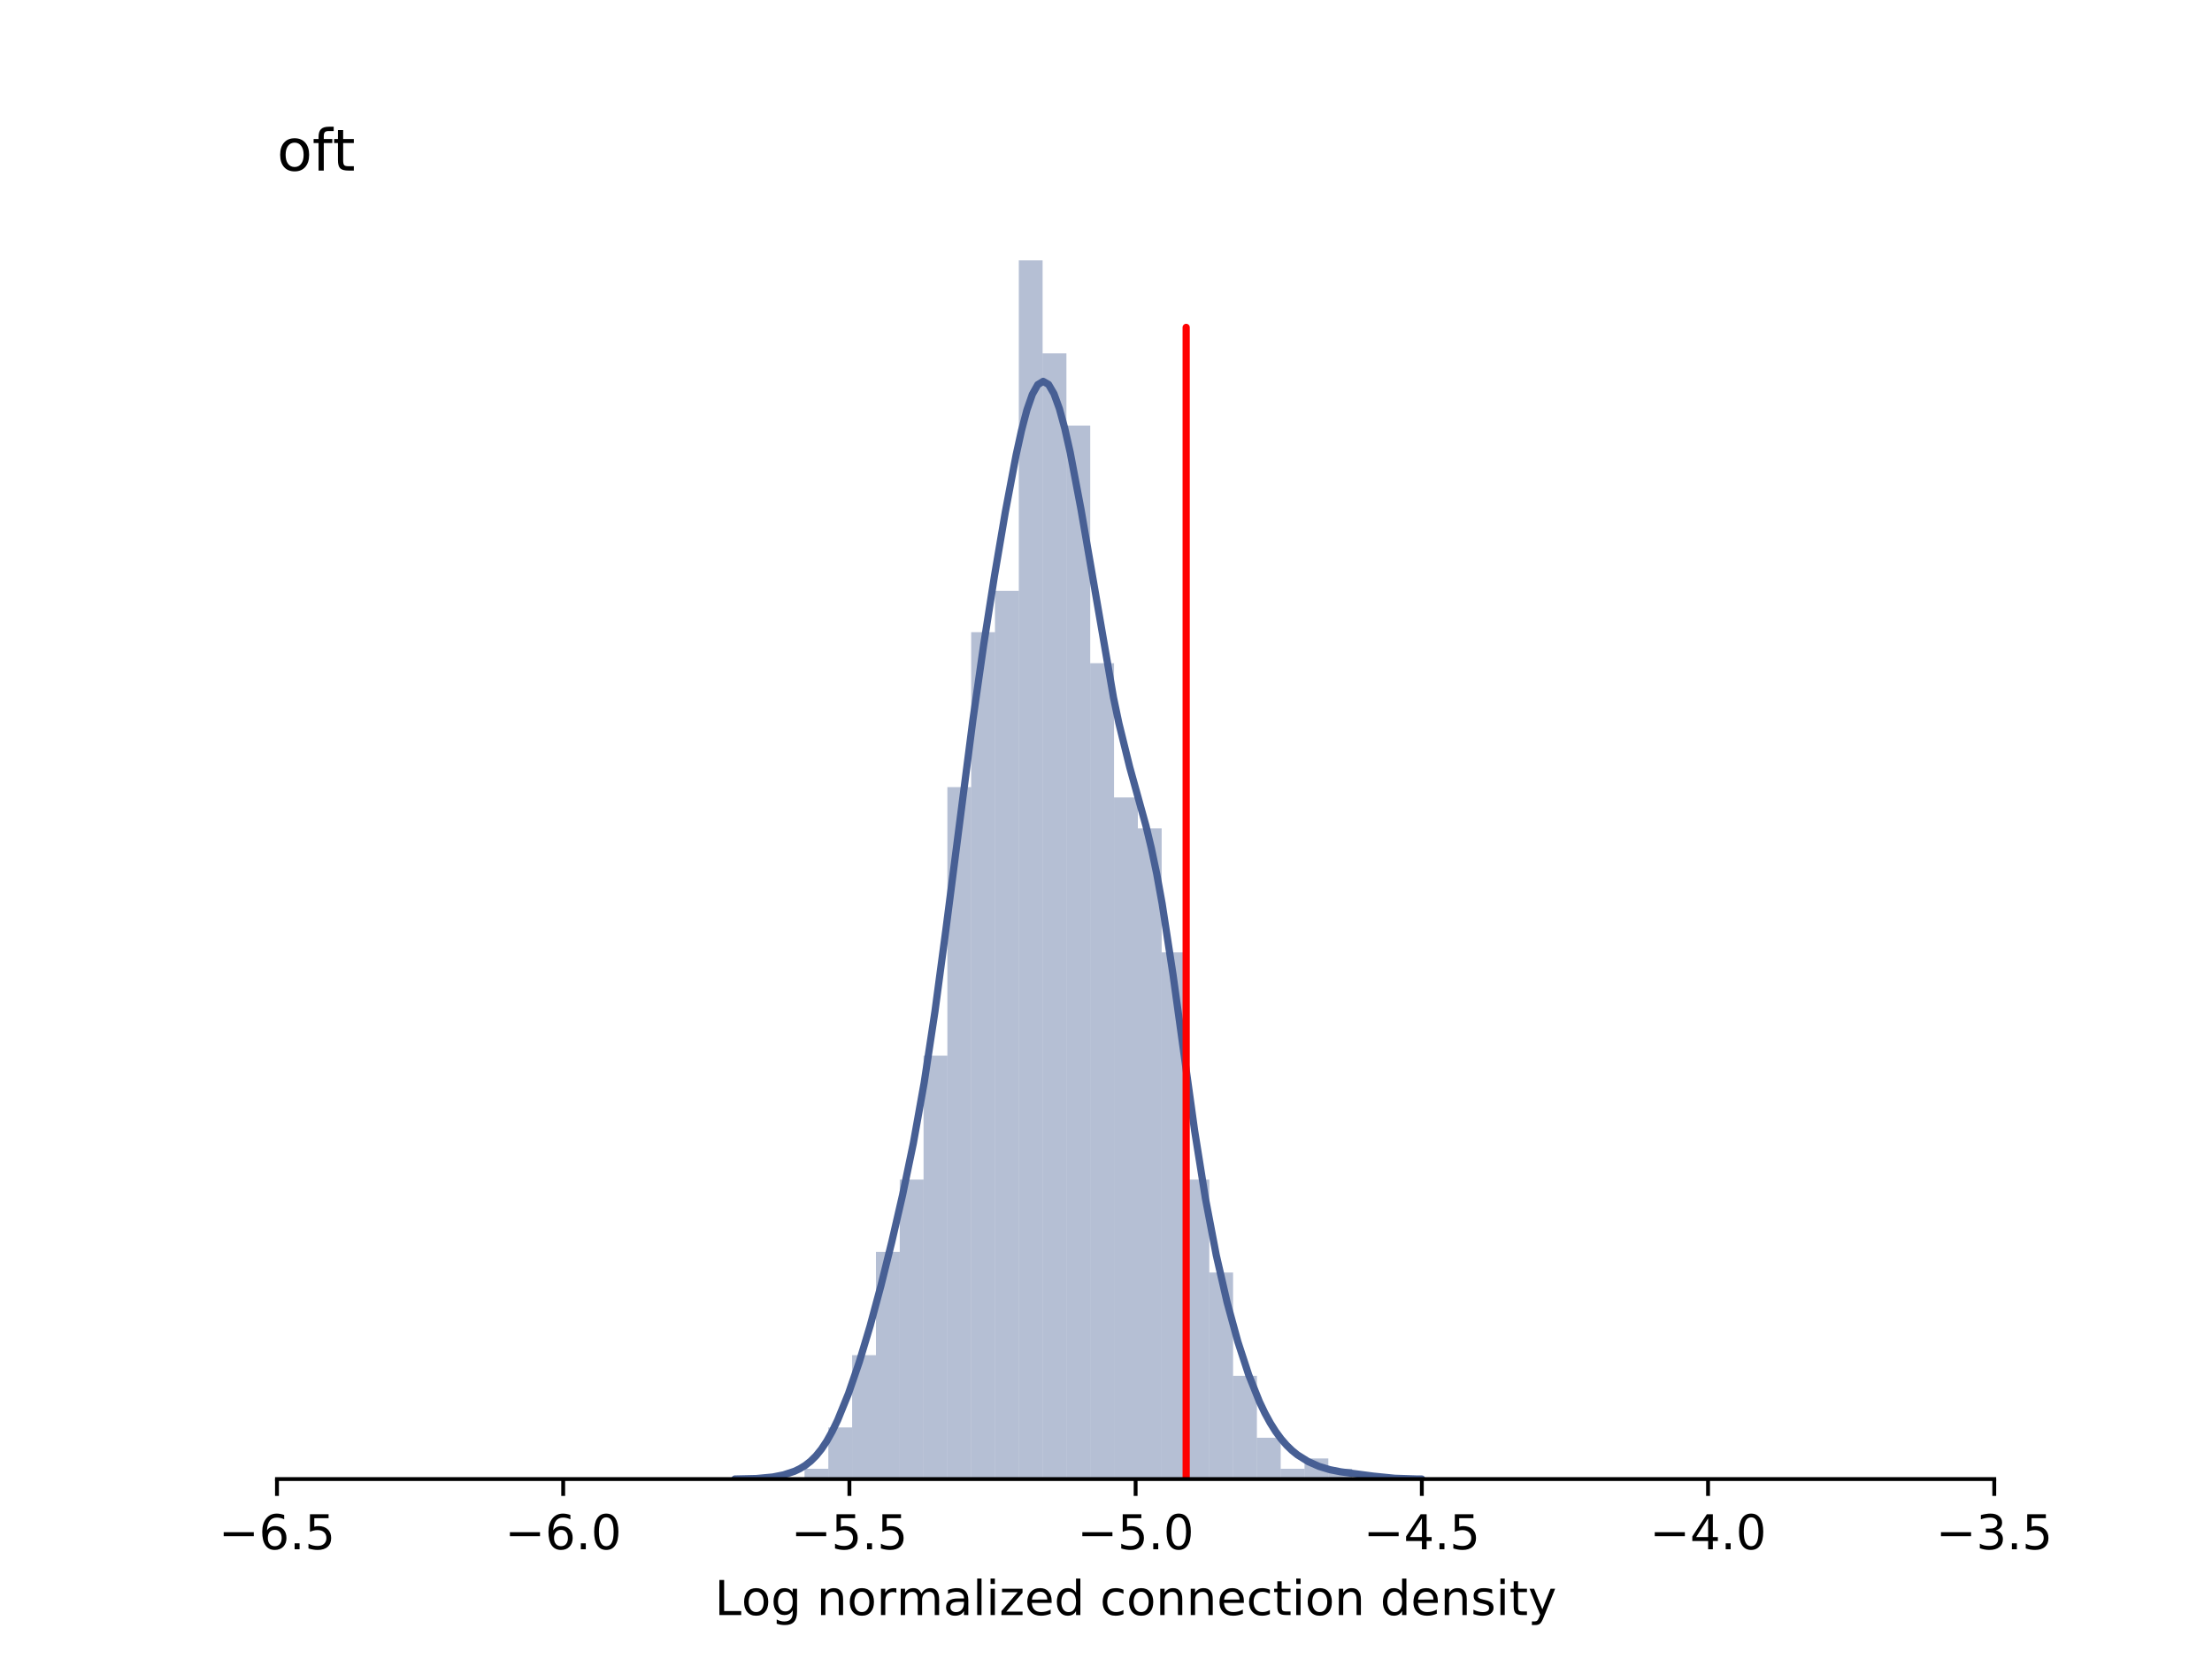 <?xml version="1.0" encoding="utf-8" standalone="no"?>
<!DOCTYPE svg PUBLIC "-//W3C//DTD SVG 1.1//EN"
  "http://www.w3.org/Graphics/SVG/1.1/DTD/svg11.dtd">
<!-- Created with matplotlib (http://matplotlib.org/) -->
<svg height="345pt" version="1.1" viewBox="0 0 460 345" width="460pt" xmlns="http://www.w3.org/2000/svg" xmlns:xlink="http://www.w3.org/1999/xlink">
 <defs>
  <style type="text/css">
*{stroke-linecap:butt;stroke-linejoin:round;}
  </style>
 </defs>
 <g id="figure_1">
  <g id="patch_1">
   <path d="M 0 345.6 
L 460.8 345.6 
L 460.8 0 
L 0 0 
z
" style="fill:#ffffff;"/>
  </g>
  <g id="axes_1">
   <g id="patch_2">
    <path d="M 57.6 307.584 
L 414.72 307.584 
L 414.72 41.472 
L 57.6 41.472 
z
" style="fill:#ffffff;"/>
   </g>
   <g id="patch_3">
    <path clip-path="url(#pa60f31e5d5)" d="M 167.304 307.584 
L 172.255 307.584 
L 172.255 305.436 
L 167.304 305.436 
z
" style="fill:#475f94;opacity:0.4;"/>
   </g>
   <g id="patch_4">
    <path clip-path="url(#pa60f31e5d5)" d="M 172.255 307.584 
L 177.206 307.584 
L 177.206 296.845 
L 172.255 296.845 
z
" style="fill:#475f94;opacity:0.4;"/>
   </g>
   <g id="patch_5">
    <path clip-path="url(#pa60f31e5d5)" d="M 177.206 307.584 
L 182.158 307.584 
L 182.158 281.81 
L 177.206 281.81 
z
" style="fill:#475f94;opacity:0.4;"/>
   </g>
   <g id="patch_6">
    <path clip-path="url(#pa60f31e5d5)" d="M 182.158 307.584 
L 187.109 307.584 
L 187.109 260.332 
L 182.158 260.332 
z
" style="fill:#475f94;opacity:0.4;"/>
   </g>
   <g id="patch_7">
    <path clip-path="url(#pa60f31e5d5)" d="M 187.109 307.584 
L 192.06 307.584 
L 192.06 245.298 
L 187.109 245.298 
z
" style="fill:#475f94;opacity:0.4;"/>
   </g>
   <g id="patch_8">
    <path clip-path="url(#pa60f31e5d5)" d="M 192.06 307.584 
L 197.012 307.584 
L 197.012 219.524 
L 192.06 219.524 
z
" style="fill:#475f94;opacity:0.4;"/>
   </g>
   <g id="patch_9">
    <path clip-path="url(#pa60f31e5d5)" d="M 197.012 307.584 
L 201.963 307.584 
L 201.963 163.682 
L 197.012 163.682 
z
" style="fill:#475f94;opacity:0.4;"/>
   </g>
   <g id="patch_10">
    <path clip-path="url(#pa60f31e5d5)" d="M 201.963 307.584 
L 206.914 307.584 
L 206.914 131.465 
L 201.963 131.465 
z
" style="fill:#475f94;opacity:0.4;"/>
   </g>
   <g id="patch_11">
    <path clip-path="url(#pa60f31e5d5)" d="M 206.914 307.584 
L 211.866 307.584 
L 211.866 122.873 
L 206.914 122.873 
z
" style="fill:#475f94;opacity:0.4;"/>
   </g>
   <g id="patch_12">
    <path clip-path="url(#pa60f31e5d5)" d="M 211.866 307.584 
L 216.817 307.584 
L 216.817 54.144 
L 211.866 54.144 
z
" style="fill:#475f94;opacity:0.4;"/>
   </g>
   <g id="patch_13">
    <path clip-path="url(#pa60f31e5d5)" d="M 216.817 307.584 
L 221.769 307.584 
L 221.769 73.474 
L 216.817 73.474 
z
" style="fill:#475f94;opacity:0.4;"/>
   </g>
   <g id="patch_14">
    <path clip-path="url(#pa60f31e5d5)" d="M 221.769 307.584 
L 226.72 307.584 
L 226.72 88.509 
L 221.769 88.509 
z
" style="fill:#475f94;opacity:0.4;"/>
   </g>
   <g id="patch_15">
    <path clip-path="url(#pa60f31e5d5)" d="M 226.72 307.584 
L 231.671 307.584 
L 231.671 137.908 
L 226.72 137.908 
z
" style="fill:#475f94;opacity:0.4;"/>
   </g>
   <g id="patch_16">
    <path clip-path="url(#pa60f31e5d5)" d="M 231.671 307.584 
L 236.623 307.584 
L 236.623 165.829 
L 231.671 165.829 
z
" style="fill:#475f94;opacity:0.4;"/>
   </g>
   <g id="patch_17">
    <path clip-path="url(#pa60f31e5d5)" d="M 236.623 307.584 
L 241.574 307.584 
L 241.574 172.273 
L 236.623 172.273 
z
" style="fill:#475f94;opacity:0.4;"/>
   </g>
   <g id="patch_18">
    <path clip-path="url(#pa60f31e5d5)" d="M 241.574 307.584 
L 246.525 307.584 
L 246.525 198.046 
L 241.574 198.046 
z
" style="fill:#475f94;opacity:0.4;"/>
   </g>
   <g id="patch_19">
    <path clip-path="url(#pa60f31e5d5)" d="M 246.525 307.584 
L 251.477 307.584 
L 251.477 245.298 
L 246.525 245.298 
z
" style="fill:#475f94;opacity:0.4;"/>
   </g>
   <g id="patch_20">
    <path clip-path="url(#pa60f31e5d5)" d="M 251.477 307.584 
L 256.428 307.584 
L 256.428 264.628 
L 251.477 264.628 
z
" style="fill:#475f94;opacity:0.4;"/>
   </g>
   <g id="patch_21">
    <path clip-path="url(#pa60f31e5d5)" d="M 256.428 307.584 
L 261.379 307.584 
L 261.379 286.106 
L 256.428 286.106 
z
" style="fill:#475f94;opacity:0.4;"/>
   </g>
   <g id="patch_22">
    <path clip-path="url(#pa60f31e5d5)" d="M 261.379 307.584 
L 266.331 307.584 
L 266.331 298.993 
L 261.379 298.993 
z
" style="fill:#475f94;opacity:0.4;"/>
   </g>
   <g id="patch_23">
    <path clip-path="url(#pa60f31e5d5)" d="M 266.331 307.584 
L 271.282 307.584 
L 271.282 305.436 
L 266.331 305.436 
z
" style="fill:#475f94;opacity:0.4;"/>
   </g>
   <g id="patch_24">
    <path clip-path="url(#pa60f31e5d5)" d="M 271.282 307.584 
L 276.233 307.584 
L 276.233 303.288 
L 271.282 303.288 
z
" style="fill:#475f94;opacity:0.4;"/>
   </g>
   <g id="patch_25">
    <path clip-path="url(#pa60f31e5d5)" d="M 276.233 307.584 
L 281.185 307.584 
L 281.185 305.436 
L 276.233 305.436 
z
" style="fill:#475f94;opacity:0.4;"/>
   </g>
   <g id="matplotlib.axis_1">
    <g id="xtick_1">
     <g id="line2d_1">
      <defs>
       <path d="M 0 0 
L 0 3.5 
" id="m276e988f52" style="stroke:#000000;stroke-width:0.8;"/>
      </defs>
      <g>
       <use style="stroke:#000000;stroke-width:0.8;" x="57.6" xlink:href="#m276e988f52" y="307.584"/>
      </g>
     </g>
     <g id="text_1">
      <!-- −6.5 -->
      <defs>
       <path d="M 10.594 35.5 
L 73.188 35.5 
L 73.188 27.203 
L 10.594 27.203 
z
" id="DejaVuSans-2212"/>
       <path d="M 33.016 40.375 
Q 26.375 40.375 22.484 35.828 
Q 18.609 31.297 18.609 23.391 
Q 18.609 15.531 22.484 10.953 
Q 26.375 6.391 33.016 6.391 
Q 39.656 6.391 43.531 10.953 
Q 47.406 15.531 47.406 23.391 
Q 47.406 31.297 43.531 35.828 
Q 39.656 40.375 33.016 40.375 
z
M 52.594 71.297 
L 52.594 62.312 
Q 48.875 64.062 45.094 64.984 
Q 41.312 65.922 37.594 65.922 
Q 27.828 65.922 22.672 59.328 
Q 17.531 52.734 16.797 39.406 
Q 19.672 43.656 24.016 45.922 
Q 28.375 48.188 33.594 48.188 
Q 44.578 48.188 50.953 41.516 
Q 57.328 34.859 57.328 23.391 
Q 57.328 12.156 50.688 5.359 
Q 44.047 -1.422 33.016 -1.422 
Q 20.359 -1.422 13.672 8.266 
Q 6.984 17.969 6.984 36.375 
Q 6.984 53.656 15.188 63.938 
Q 23.391 74.219 37.203 74.219 
Q 40.922 74.219 44.703 73.484 
Q 48.484 72.75 52.594 71.297 
z
" id="DejaVuSans-36"/>
       <path d="M 10.688 12.406 
L 21 12.406 
L 21 0 
L 10.688 0 
z
" id="DejaVuSans-2e"/>
       <path d="M 10.797 72.906 
L 49.516 72.906 
L 49.516 64.594 
L 19.828 64.594 
L 19.828 46.734 
Q 21.969 47.469 24.109 47.828 
Q 26.266 48.188 28.422 48.188 
Q 40.625 48.188 47.75 41.5 
Q 54.891 34.812 54.891 23.391 
Q 54.891 11.625 47.562 5.094 
Q 40.234 -1.422 26.906 -1.422 
Q 22.312 -1.422 17.547 -0.641 
Q 12.797 0.141 7.719 1.703 
L 7.719 11.625 
Q 12.109 9.234 16.797 8.062 
Q 21.484 6.891 26.703 6.891 
Q 35.156 6.891 40.078 11.328 
Q 45.016 15.766 45.016 23.391 
Q 45.016 31 40.078 35.438 
Q 35.156 39.891 26.703 39.891 
Q 22.75 39.891 18.812 39.016 
Q 14.891 38.141 10.797 36.281 
z
" id="DejaVuSans-35"/>
      </defs>
      <g transform="translate(45.459 322.182)scale(0.1 -0.1)">
       <use xlink:href="#DejaVuSans-2212"/>
       <use x="83.789" xlink:href="#DejaVuSans-36"/>
       <use x="147.412" xlink:href="#DejaVuSans-2e"/>
       <use x="179.199" xlink:href="#DejaVuSans-35"/>
      </g>
     </g>
    </g>
    <g id="xtick_2">
     <g id="line2d_2">
      <g>
       <use style="stroke:#000000;stroke-width:0.8;" x="117.12" xlink:href="#m276e988f52" y="307.584"/>
      </g>
     </g>
     <g id="text_2">
      <!-- −6.0 -->
      <defs>
       <path d="M 31.781 66.406 
Q 24.172 66.406 20.328 58.906 
Q 16.5 51.422 16.5 36.375 
Q 16.5 21.391 20.328 13.891 
Q 24.172 6.391 31.781 6.391 
Q 39.453 6.391 43.281 13.891 
Q 47.125 21.391 47.125 36.375 
Q 47.125 51.422 43.281 58.906 
Q 39.453 66.406 31.781 66.406 
z
M 31.781 74.219 
Q 44.047 74.219 50.516 64.516 
Q 56.984 54.828 56.984 36.375 
Q 56.984 17.969 50.516 8.266 
Q 44.047 -1.422 31.781 -1.422 
Q 19.531 -1.422 13.062 8.266 
Q 6.594 17.969 6.594 36.375 
Q 6.594 54.828 13.062 64.516 
Q 19.531 74.219 31.781 74.219 
z
" id="DejaVuSans-30"/>
      </defs>
      <g transform="translate(104.979 322.182)scale(0.1 -0.1)">
       <use xlink:href="#DejaVuSans-2212"/>
       <use x="83.789" xlink:href="#DejaVuSans-36"/>
       <use x="147.412" xlink:href="#DejaVuSans-2e"/>
       <use x="179.199" xlink:href="#DejaVuSans-30"/>
      </g>
     </g>
    </g>
    <g id="xtick_3">
     <g id="line2d_3">
      <g>
       <use style="stroke:#000000;stroke-width:0.8;" x="176.64" xlink:href="#m276e988f52" y="307.584"/>
      </g>
     </g>
     <g id="text_3">
      <!-- −5.5 -->
      <g transform="translate(164.499 322.182)scale(0.1 -0.1)">
       <use xlink:href="#DejaVuSans-2212"/>
       <use x="83.789" xlink:href="#DejaVuSans-35"/>
       <use x="147.412" xlink:href="#DejaVuSans-2e"/>
       <use x="179.199" xlink:href="#DejaVuSans-35"/>
      </g>
     </g>
    </g>
    <g id="xtick_4">
     <g id="line2d_4">
      <g>
       <use style="stroke:#000000;stroke-width:0.8;" x="236.16" xlink:href="#m276e988f52" y="307.584"/>
      </g>
     </g>
     <g id="text_4">
      <!-- −5.0 -->
      <g transform="translate(224.019 322.182)scale(0.1 -0.1)">
       <use xlink:href="#DejaVuSans-2212"/>
       <use x="83.789" xlink:href="#DejaVuSans-35"/>
       <use x="147.412" xlink:href="#DejaVuSans-2e"/>
       <use x="179.199" xlink:href="#DejaVuSans-30"/>
      </g>
     </g>
    </g>
    <g id="xtick_5">
     <g id="line2d_5">
      <g>
       <use style="stroke:#000000;stroke-width:0.8;" x="295.68" xlink:href="#m276e988f52" y="307.584"/>
      </g>
     </g>
     <g id="text_5">
      <!-- −4.5 -->
      <defs>
       <path d="M 37.797 64.312 
L 12.891 25.391 
L 37.797 25.391 
z
M 35.203 72.906 
L 47.609 72.906 
L 47.609 25.391 
L 58.016 25.391 
L 58.016 17.188 
L 47.609 17.188 
L 47.609 0 
L 37.797 0 
L 37.797 17.188 
L 4.891 17.188 
L 4.891 26.703 
z
" id="DejaVuSans-34"/>
      </defs>
      <g transform="translate(283.539 322.182)scale(0.1 -0.1)">
       <use xlink:href="#DejaVuSans-2212"/>
       <use x="83.789" xlink:href="#DejaVuSans-34"/>
       <use x="147.412" xlink:href="#DejaVuSans-2e"/>
       <use x="179.199" xlink:href="#DejaVuSans-35"/>
      </g>
     </g>
    </g>
    <g id="xtick_6">
     <g id="line2d_6">
      <g>
       <use style="stroke:#000000;stroke-width:0.8;" x="355.2" xlink:href="#m276e988f52" y="307.584"/>
      </g>
     </g>
     <g id="text_6">
      <!-- −4.0 -->
      <g transform="translate(343.059 322.182)scale(0.1 -0.1)">
       <use xlink:href="#DejaVuSans-2212"/>
       <use x="83.789" xlink:href="#DejaVuSans-34"/>
       <use x="147.412" xlink:href="#DejaVuSans-2e"/>
       <use x="179.199" xlink:href="#DejaVuSans-30"/>
      </g>
     </g>
    </g>
    <g id="xtick_7">
     <g id="line2d_7">
      <g>
       <use style="stroke:#000000;stroke-width:0.8;" x="414.72" xlink:href="#m276e988f52" y="307.584"/>
      </g>
     </g>
     <g id="text_7">
      <!-- −3.5 -->
      <defs>
       <path d="M 40.578 39.312 
Q 47.656 37.797 51.625 33 
Q 55.609 28.219 55.609 21.188 
Q 55.609 10.406 48.188 4.484 
Q 40.766 -1.422 27.094 -1.422 
Q 22.516 -1.422 17.656 -0.516 
Q 12.797 0.391 7.625 2.203 
L 7.625 11.719 
Q 11.719 9.328 16.594 8.109 
Q 21.484 6.891 26.812 6.891 
Q 36.078 6.891 40.938 10.547 
Q 45.797 14.203 45.797 21.188 
Q 45.797 27.641 41.281 31.266 
Q 36.766 34.906 28.719 34.906 
L 20.219 34.906 
L 20.219 43.016 
L 29.109 43.016 
Q 36.375 43.016 40.234 45.922 
Q 44.094 48.828 44.094 54.297 
Q 44.094 59.906 40.109 62.906 
Q 36.141 65.922 28.719 65.922 
Q 24.656 65.922 20.016 65.031 
Q 15.375 64.156 9.812 62.312 
L 9.812 71.094 
Q 15.438 72.656 20.344 73.438 
Q 25.25 74.219 29.594 74.219 
Q 40.828 74.219 47.359 69.109 
Q 53.906 64.016 53.906 55.328 
Q 53.906 49.266 50.438 45.094 
Q 46.969 40.922 40.578 39.312 
z
" id="DejaVuSans-33"/>
      </defs>
      <g transform="translate(402.579 322.182)scale(0.1 -0.1)">
       <use xlink:href="#DejaVuSans-2212"/>
       <use x="83.789" xlink:href="#DejaVuSans-33"/>
       <use x="147.412" xlink:href="#DejaVuSans-2e"/>
       <use x="179.199" xlink:href="#DejaVuSans-35"/>
      </g>
     </g>
    </g>
    <g id="text_8">
     <!-- Log normalized connection density -->
     <defs>
      <path d="M 9.812 72.906 
L 19.672 72.906 
L 19.672 8.297 
L 55.172 8.297 
L 55.172 0 
L 9.812 0 
z
" id="DejaVuSans-4c"/>
      <path d="M 30.609 48.391 
Q 23.391 48.391 19.188 42.75 
Q 14.984 37.109 14.984 27.297 
Q 14.984 17.484 19.156 11.844 
Q 23.344 6.203 30.609 6.203 
Q 37.797 6.203 41.984 11.859 
Q 46.188 17.531 46.188 27.297 
Q 46.188 37.016 41.984 42.703 
Q 37.797 48.391 30.609 48.391 
z
M 30.609 56 
Q 42.328 56 49.016 48.375 
Q 55.719 40.766 55.719 27.297 
Q 55.719 13.875 49.016 6.219 
Q 42.328 -1.422 30.609 -1.422 
Q 18.844 -1.422 12.172 6.219 
Q 5.516 13.875 5.516 27.297 
Q 5.516 40.766 12.172 48.375 
Q 18.844 56 30.609 56 
z
" id="DejaVuSans-6f"/>
      <path d="M 45.406 27.984 
Q 45.406 37.75 41.375 43.109 
Q 37.359 48.484 30.078 48.484 
Q 22.859 48.484 18.828 43.109 
Q 14.797 37.75 14.797 27.984 
Q 14.797 18.266 18.828 12.891 
Q 22.859 7.516 30.078 7.516 
Q 37.359 7.516 41.375 12.891 
Q 45.406 18.266 45.406 27.984 
z
M 54.391 6.781 
Q 54.391 -7.172 48.188 -13.984 
Q 42 -20.797 29.203 -20.797 
Q 24.469 -20.797 20.266 -20.094 
Q 16.062 -19.391 12.109 -17.922 
L 12.109 -9.188 
Q 16.062 -11.328 19.922 -12.344 
Q 23.781 -13.375 27.781 -13.375 
Q 36.625 -13.375 41.016 -8.766 
Q 45.406 -4.156 45.406 5.172 
L 45.406 9.625 
Q 42.625 4.781 38.281 2.391 
Q 33.938 0 27.875 0 
Q 17.828 0 11.672 7.656 
Q 5.516 15.328 5.516 27.984 
Q 5.516 40.672 11.672 48.328 
Q 17.828 56 27.875 56 
Q 33.938 56 38.281 53.609 
Q 42.625 51.219 45.406 46.391 
L 45.406 54.688 
L 54.391 54.688 
z
" id="DejaVuSans-67"/>
      <path id="DejaVuSans-20"/>
      <path d="M 54.891 33.016 
L 54.891 0 
L 45.906 0 
L 45.906 32.719 
Q 45.906 40.484 42.875 44.328 
Q 39.844 48.188 33.797 48.188 
Q 26.516 48.188 22.312 43.547 
Q 18.109 38.922 18.109 30.906 
L 18.109 0 
L 9.078 0 
L 9.078 54.688 
L 18.109 54.688 
L 18.109 46.188 
Q 21.344 51.125 25.703 53.562 
Q 30.078 56 35.797 56 
Q 45.219 56 50.047 50.172 
Q 54.891 44.344 54.891 33.016 
z
" id="DejaVuSans-6e"/>
      <path d="M 41.109 46.297 
Q 39.594 47.172 37.812 47.578 
Q 36.031 48 33.891 48 
Q 26.266 48 22.188 43.047 
Q 18.109 38.094 18.109 28.812 
L 18.109 0 
L 9.078 0 
L 9.078 54.688 
L 18.109 54.688 
L 18.109 46.188 
Q 20.953 51.172 25.484 53.578 
Q 30.031 56 36.531 56 
Q 37.453 56 38.578 55.875 
Q 39.703 55.766 41.062 55.516 
z
" id="DejaVuSans-72"/>
      <path d="M 52 44.188 
Q 55.375 50.25 60.062 53.125 
Q 64.75 56 71.094 56 
Q 79.641 56 84.281 50.016 
Q 88.922 44.047 88.922 33.016 
L 88.922 0 
L 79.891 0 
L 79.891 32.719 
Q 79.891 40.578 77.094 44.375 
Q 74.312 48.188 68.609 48.188 
Q 61.625 48.188 57.562 43.547 
Q 53.516 38.922 53.516 30.906 
L 53.516 0 
L 44.484 0 
L 44.484 32.719 
Q 44.484 40.625 41.703 44.406 
Q 38.922 48.188 33.109 48.188 
Q 26.219 48.188 22.156 43.531 
Q 18.109 38.875 18.109 30.906 
L 18.109 0 
L 9.078 0 
L 9.078 54.688 
L 18.109 54.688 
L 18.109 46.188 
Q 21.188 51.219 25.484 53.609 
Q 29.781 56 35.688 56 
Q 41.656 56 45.828 52.969 
Q 50 49.953 52 44.188 
z
" id="DejaVuSans-6d"/>
      <path d="M 34.281 27.484 
Q 23.391 27.484 19.188 25 
Q 14.984 22.516 14.984 16.5 
Q 14.984 11.719 18.141 8.906 
Q 21.297 6.109 26.703 6.109 
Q 34.188 6.109 38.703 11.406 
Q 43.219 16.703 43.219 25.484 
L 43.219 27.484 
z
M 52.203 31.203 
L 52.203 0 
L 43.219 0 
L 43.219 8.297 
Q 40.141 3.328 35.547 0.953 
Q 30.953 -1.422 24.312 -1.422 
Q 15.922 -1.422 10.953 3.297 
Q 6 8.016 6 15.922 
Q 6 25.141 12.172 29.828 
Q 18.359 34.516 30.609 34.516 
L 43.219 34.516 
L 43.219 35.406 
Q 43.219 41.609 39.141 45 
Q 35.062 48.391 27.688 48.391 
Q 23 48.391 18.547 47.266 
Q 14.109 46.141 10.016 43.891 
L 10.016 52.203 
Q 14.938 54.109 19.578 55.047 
Q 24.219 56 28.609 56 
Q 40.484 56 46.344 49.844 
Q 52.203 43.703 52.203 31.203 
z
" id="DejaVuSans-61"/>
      <path d="M 9.422 75.984 
L 18.406 75.984 
L 18.406 0 
L 9.422 0 
z
" id="DejaVuSans-6c"/>
      <path d="M 9.422 54.688 
L 18.406 54.688 
L 18.406 0 
L 9.422 0 
z
M 9.422 75.984 
L 18.406 75.984 
L 18.406 64.594 
L 9.422 64.594 
z
" id="DejaVuSans-69"/>
      <path d="M 5.516 54.688 
L 48.188 54.688 
L 48.188 46.484 
L 14.406 7.172 
L 48.188 7.172 
L 48.188 0 
L 4.297 0 
L 4.297 8.203 
L 38.094 47.516 
L 5.516 47.516 
z
" id="DejaVuSans-7a"/>
      <path d="M 56.203 29.594 
L 56.203 25.203 
L 14.891 25.203 
Q 15.484 15.922 20.484 11.062 
Q 25.484 6.203 34.422 6.203 
Q 39.594 6.203 44.453 7.469 
Q 49.312 8.734 54.109 11.281 
L 54.109 2.781 
Q 49.266 0.734 44.188 -0.344 
Q 39.109 -1.422 33.891 -1.422 
Q 20.797 -1.422 13.156 6.188 
Q 5.516 13.812 5.516 26.812 
Q 5.516 40.234 12.766 48.109 
Q 20.016 56 32.328 56 
Q 43.359 56 49.781 48.891 
Q 56.203 41.797 56.203 29.594 
z
M 47.219 32.234 
Q 47.125 39.594 43.094 43.984 
Q 39.062 48.391 32.422 48.391 
Q 24.906 48.391 20.391 44.141 
Q 15.875 39.891 15.188 32.172 
z
" id="DejaVuSans-65"/>
      <path d="M 45.406 46.391 
L 45.406 75.984 
L 54.391 75.984 
L 54.391 0 
L 45.406 0 
L 45.406 8.203 
Q 42.578 3.328 38.25 0.953 
Q 33.938 -1.422 27.875 -1.422 
Q 17.969 -1.422 11.734 6.484 
Q 5.516 14.406 5.516 27.297 
Q 5.516 40.188 11.734 48.094 
Q 17.969 56 27.875 56 
Q 33.938 56 38.25 53.625 
Q 42.578 51.266 45.406 46.391 
z
M 14.797 27.297 
Q 14.797 17.391 18.875 11.75 
Q 22.953 6.109 30.078 6.109 
Q 37.203 6.109 41.297 11.75 
Q 45.406 17.391 45.406 27.297 
Q 45.406 37.203 41.297 42.844 
Q 37.203 48.484 30.078 48.484 
Q 22.953 48.484 18.875 42.844 
Q 14.797 37.203 14.797 27.297 
z
" id="DejaVuSans-64"/>
      <path d="M 48.781 52.594 
L 48.781 44.188 
Q 44.969 46.297 41.141 47.344 
Q 37.312 48.391 33.406 48.391 
Q 24.656 48.391 19.812 42.844 
Q 14.984 37.312 14.984 27.297 
Q 14.984 17.281 19.812 11.734 
Q 24.656 6.203 33.406 6.203 
Q 37.312 6.203 41.141 7.25 
Q 44.969 8.297 48.781 10.406 
L 48.781 2.094 
Q 45.016 0.344 40.984 -0.531 
Q 36.969 -1.422 32.422 -1.422 
Q 20.062 -1.422 12.781 6.344 
Q 5.516 14.109 5.516 27.297 
Q 5.516 40.672 12.859 48.328 
Q 20.219 56 33.016 56 
Q 37.156 56 41.109 55.141 
Q 45.062 54.297 48.781 52.594 
z
" id="DejaVuSans-63"/>
      <path d="M 18.312 70.219 
L 18.312 54.688 
L 36.812 54.688 
L 36.812 47.703 
L 18.312 47.703 
L 18.312 18.016 
Q 18.312 11.328 20.141 9.422 
Q 21.969 7.516 27.594 7.516 
L 36.812 7.516 
L 36.812 0 
L 27.594 0 
Q 17.188 0 13.234 3.875 
Q 9.281 7.766 9.281 18.016 
L 9.281 47.703 
L 2.688 47.703 
L 2.688 54.688 
L 9.281 54.688 
L 9.281 70.219 
z
" id="DejaVuSans-74"/>
      <path d="M 44.281 53.078 
L 44.281 44.578 
Q 40.484 46.531 36.375 47.5 
Q 32.281 48.484 27.875 48.484 
Q 21.188 48.484 17.844 46.438 
Q 14.5 44.391 14.5 40.281 
Q 14.5 37.156 16.891 35.375 
Q 19.281 33.594 26.516 31.984 
L 29.594 31.297 
Q 39.156 29.25 43.188 25.516 
Q 47.219 21.781 47.219 15.094 
Q 47.219 7.469 41.188 3.016 
Q 35.156 -1.422 24.609 -1.422 
Q 20.219 -1.422 15.453 -0.562 
Q 10.688 0.297 5.422 2 
L 5.422 11.281 
Q 10.406 8.688 15.234 7.391 
Q 20.062 6.109 24.812 6.109 
Q 31.156 6.109 34.562 8.281 
Q 37.984 10.453 37.984 14.406 
Q 37.984 18.062 35.516 20.016 
Q 33.062 21.969 24.703 23.781 
L 21.578 24.516 
Q 13.234 26.266 9.516 29.906 
Q 5.812 33.547 5.812 39.891 
Q 5.812 47.609 11.281 51.797 
Q 16.75 56 26.812 56 
Q 31.781 56 36.172 55.266 
Q 40.578 54.547 44.281 53.078 
z
" id="DejaVuSans-73"/>
      <path d="M 32.172 -5.078 
Q 28.375 -14.844 24.75 -17.812 
Q 21.141 -20.797 15.094 -20.797 
L 7.906 -20.797 
L 7.906 -13.281 
L 13.188 -13.281 
Q 16.891 -13.281 18.938 -11.516 
Q 21 -9.766 23.484 -3.219 
L 25.094 0.875 
L 2.984 54.688 
L 12.5 54.688 
L 29.594 11.922 
L 46.688 54.688 
L 56.203 54.688 
z
" id="DejaVuSans-79"/>
     </defs>
     <g transform="translate(148.622 335.861)scale(0.1 -0.1)">
      <use xlink:href="#DejaVuSans-4c"/>
      <use x="55.697" xlink:href="#DejaVuSans-6f"/>
      <use x="116.879" xlink:href="#DejaVuSans-67"/>
      <use x="180.355" xlink:href="#DejaVuSans-20"/>
      <use x="212.143" xlink:href="#DejaVuSans-6e"/>
      <use x="275.521" xlink:href="#DejaVuSans-6f"/>
      <use x="336.703" xlink:href="#DejaVuSans-72"/>
      <use x="377.801" xlink:href="#DejaVuSans-6d"/>
      <use x="475.213" xlink:href="#DejaVuSans-61"/>
      <use x="536.492" xlink:href="#DejaVuSans-6c"/>
      <use x="564.275" xlink:href="#DejaVuSans-69"/>
      <use x="592.059" xlink:href="#DejaVuSans-7a"/>
      <use x="644.549" xlink:href="#DejaVuSans-65"/>
      <use x="706.072" xlink:href="#DejaVuSans-64"/>
      <use x="769.549" xlink:href="#DejaVuSans-20"/>
      <use x="801.336" xlink:href="#DejaVuSans-63"/>
      <use x="856.316" xlink:href="#DejaVuSans-6f"/>
      <use x="917.498" xlink:href="#DejaVuSans-6e"/>
      <use x="980.877" xlink:href="#DejaVuSans-6e"/>
      <use x="1044.256" xlink:href="#DejaVuSans-65"/>
      <use x="1105.779" xlink:href="#DejaVuSans-63"/>
      <use x="1160.76" xlink:href="#DejaVuSans-74"/>
      <use x="1199.969" xlink:href="#DejaVuSans-69"/>
      <use x="1227.752" xlink:href="#DejaVuSans-6f"/>
      <use x="1288.934" xlink:href="#DejaVuSans-6e"/>
      <use x="1352.312" xlink:href="#DejaVuSans-20"/>
      <use x="1384.1" xlink:href="#DejaVuSans-64"/>
      <use x="1447.576" xlink:href="#DejaVuSans-65"/>
      <use x="1509.1" xlink:href="#DejaVuSans-6e"/>
      <use x="1572.479" xlink:href="#DejaVuSans-73"/>
      <use x="1624.578" xlink:href="#DejaVuSans-69"/>
      <use x="1652.361" xlink:href="#DejaVuSans-74"/>
      <use x="1691.57" xlink:href="#DejaVuSans-79"/>
     </g>
    </g>
   </g>
   <g id="matplotlib.axis_2"/>
   <g id="line2d_8">
    <path clip-path="url(#pa60f31e5d5)" d="M 152.826 307.568 
L 157.325 307.468 
L 160.699 307.15 
L 162.948 306.708 
L 165.197 305.968 
L 166.322 305.434 
L 167.447 304.747 
L 168.572 303.867 
L 169.696 302.751 
L 170.821 301.361 
L 171.946 299.666 
L 173.07 297.655 
L 174.195 295.329 
L 176.444 289.8 
L 178.694 283.24 
L 180.943 275.745 
L 183.193 267.384 
L 185.442 258.296 
L 187.691 248.531 
L 189.941 237.721 
L 192.19 225.134 
L 194.44 210.278 
L 196.689 193.444 
L 202.313 149.752 
L 204.562 134.074 
L 206.811 119.738 
L 209.061 106.499 
L 211.31 94.601 
L 212.435 89.495 
L 213.56 85.225 
L 214.684 82.002 
L 215.809 79.995 
L 216.934 79.306 
L 218.058 79.955 
L 219.183 81.888 
L 220.308 84.99 
L 221.432 89.113 
L 222.557 94.093 
L 224.807 105.966 
L 231.555 145.046 
L 232.679 150.398 
L 234.929 159.53 
L 238.303 171.715 
L 239.428 176.384 
L 240.552 181.75 
L 241.677 187.933 
L 243.926 202.603 
L 248.425 235.097 
L 250.675 249.212 
L 252.924 260.996 
L 255.173 270.792 
L 257.423 279.022 
L 259.672 285.906 
L 261.922 291.522 
L 263.046 293.871 
L 264.171 295.929 
L 265.296 297.712 
L 266.42 299.239 
L 267.545 300.534 
L 268.67 301.623 
L 269.795 302.536 
L 272.044 303.945 
L 274.293 304.942 
L 276.543 305.627 
L 278.792 306.072 
L 285.54 306.963 
L 290.039 307.416 
L 294.538 307.562 
L 295.663 307.569 
L 295.663 307.569 
" style="fill:none;stroke:#475f94;stroke-linecap:round;stroke-width:1.5;"/>
   </g>
   <g id="line2d_9">
    <path clip-path="url(#pa60f31e5d5)" d="M 246.672 307.584 
L 246.672 68.083 
" style="fill:none;stroke:#ff0000;stroke-linecap:round;stroke-width:1.5;"/>
   </g>
   <g id="patch_26">
    <path d="M 57.6 307.584 
L 414.72 307.584 
" style="fill:none;stroke:#000000;stroke-linecap:square;stroke-linejoin:miter;stroke-width:0.8;"/>
   </g>
   <g id="text_9">
    <!-- oft -->
    <defs>
     <path d="M 37.109 75.984 
L 37.109 68.5 
L 28.516 68.5 
Q 23.688 68.5 21.797 66.547 
Q 19.922 64.594 19.922 59.516 
L 19.922 54.688 
L 34.719 54.688 
L 34.719 47.703 
L 19.922 47.703 
L 19.922 0 
L 10.891 0 
L 10.891 47.703 
L 2.297 47.703 
L 2.297 54.688 
L 10.891 54.688 
L 10.891 58.5 
Q 10.891 67.625 15.141 71.797 
Q 19.391 75.984 28.609 75.984 
z
" id="DejaVuSans-66"/>
    </defs>
    <g transform="translate(57.6 35.472)scale(0.12 -0.12)">
     <use xlink:href="#DejaVuSans-6f"/>
     <use x="61.182" xlink:href="#DejaVuSans-66"/>
     <use x="96.371" xlink:href="#DejaVuSans-74"/>
    </g>
   </g>
  </g>
 </g>
 <defs>
  <clipPath id="pa60f31e5d5">
   <rect height="266.112" width="357.12" x="57.6" y="41.472"/>
  </clipPath>
 </defs>
</svg>
